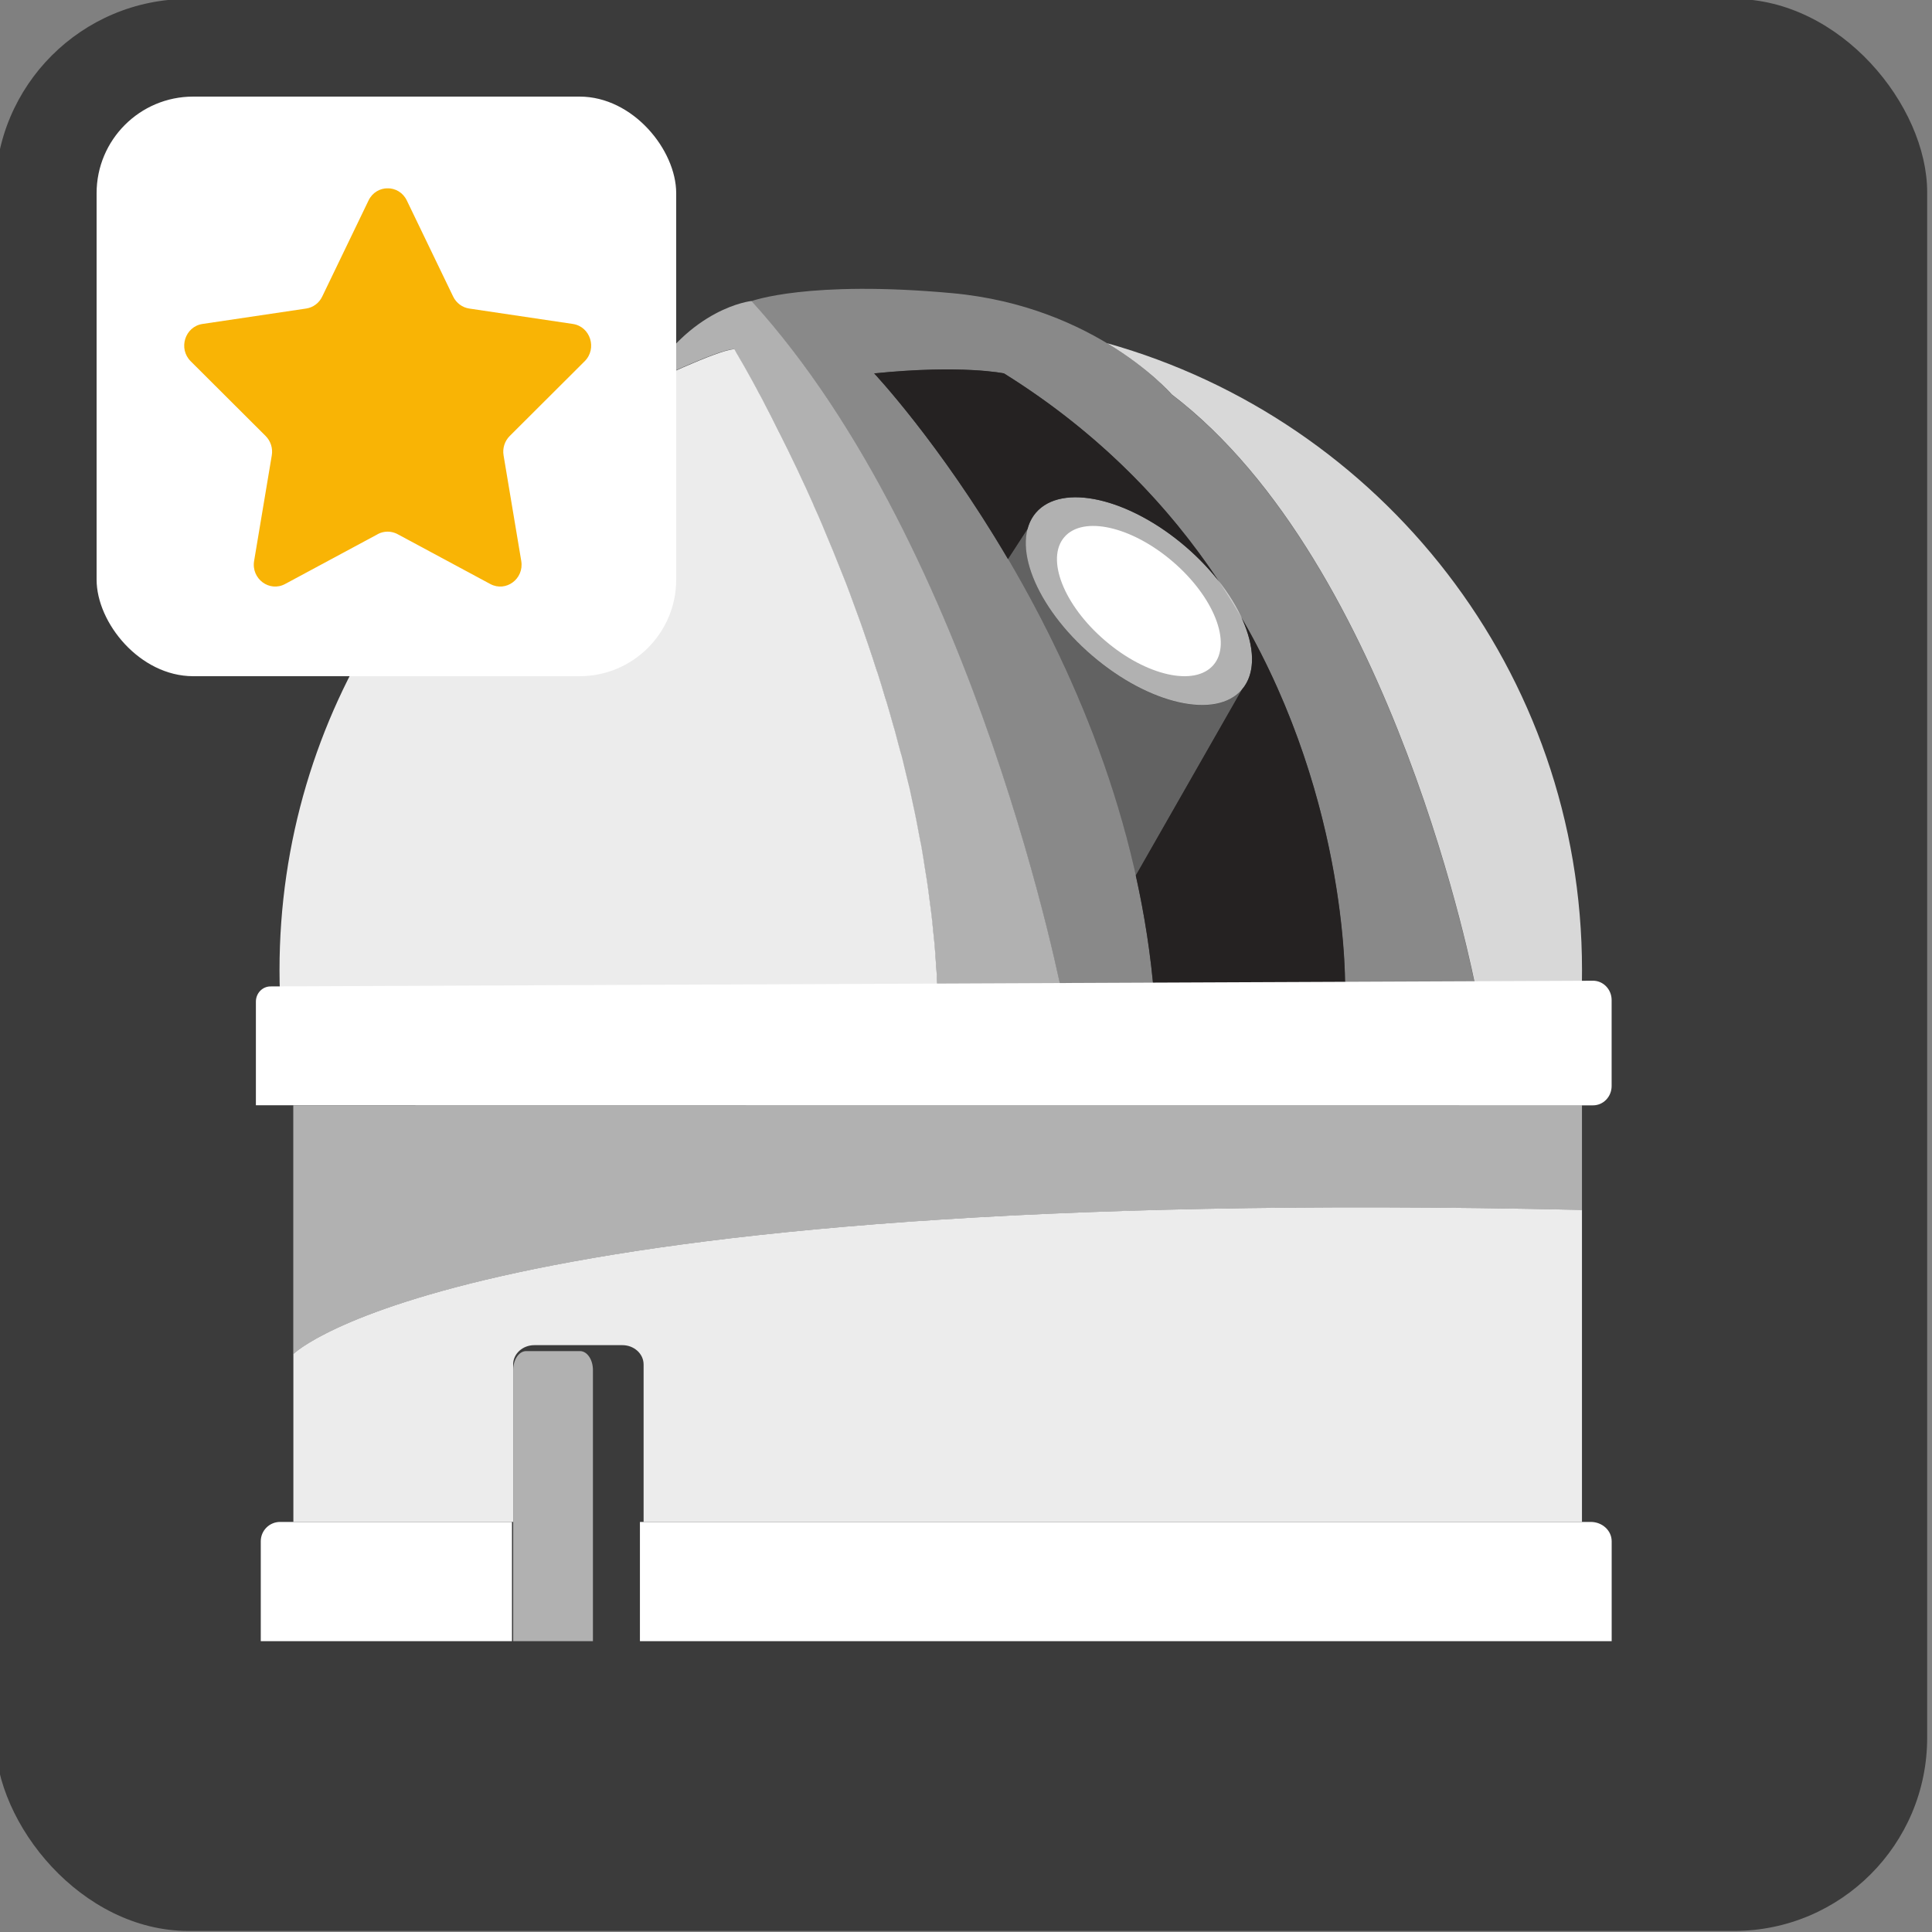 <?xml version="1.0" encoding="UTF-8"?>
<svg xmlns="http://www.w3.org/2000/svg" xmlns:xlink="http://www.w3.org/1999/xlink" viewBox="0 0 400 400">
  <rect x="0" y="0" width="400" height="400" fill="#808080" stroke="none"/>
  <defs>
    <style>
      .cls-1 {
        fill: #3b3b3b;
      }

      .cls-1, .cls-2, .cls-3, .cls-4, .cls-5, .cls-6, .cls-7, .cls-8, .cls-9, .cls-10 {
        stroke-width: 0px;
      }

      .cls-2 {
        fill: #231f20;
      }

      .cls-2, .cls-4, .cls-5, .cls-6, .cls-7, .cls-10 {
        isolation: isolate;
      }

      .cls-2, .cls-5 {
        opacity: .9;
      }

      .cls-11 {
        clip-path: url(#clippath);
      }

      .cls-3 {
        fill: none;
      }

      .cls-4 {
        opacity: .2;
      }

      .cls-4, .cls-5, .cls-6, .cls-7, .cls-9, .cls-10 {
        fill: #fff;
      }

      .cls-6 {
        opacity: .6;
      }

      .cls-7 {
        opacity: .8;
      }

      .cls-8 {
        fill: #f9b405;
      }

      .cls-10 {
        opacity: .4;
      }
    </style>
    <clipPath id="clippath">
      <rect class="cls-3" x="38.14" y="39" width="84.27" height="82.44"/>
    </clipPath>
  </defs>
  <g id="Observatoire_verouiller" data-name="Observatoire + verouiller">
    <rect class="cls-1" x="-1" y="-.22" width="400" height="400" rx="40" ry="40"/>
    <path class="cls-6" d="M120.08,279.73h-11.15c-1.48,0-2.68,1.76-2.68,3.92v56.14h16.51v-56.14c0-2.16-1.2-3.92-2.68-3.92Z"/>
    <path class="cls-6" d="M220.18,207.23s-17.82-93.5-64.61-144.91c0,0-12.72,1.3-21.88,17.25,0,0,14.81-7.19,18.25-7.29,0,0,40.27,65.46,42.26,135.84l25.99-.91v.02Z"/>
    <path class="cls-9" d="M251.23,137.68c3.87-4.52.1-14.1-8.43-21.41-8.53-7.31-18.57-9.57-22.45-5.06-3.87,4.52-.1,14.1,8.43,21.41,8.52,7.31,18.57,9.57,22.45,5.06Z"/>
    <path class="cls-4" d="M226.11,135.75c-9.92-8.51-15.16-19.24-13.39-26.13v-.08l-4.02,6.2c10.26,17.43,20.74,39.9,26.45,65.55l21.98-38.5c-5.34,6.24-19.22,3.09-31-7.01l-.02-.02Z"/>
    <path class="cls-7" d="M229.18,71.04c8.84,5.32,13.41,10.61,13.41,10.61,46.2,35.21,62.86,122.54,62.88,122.6l22.05-.77c0-.87.02-1.77.02-2.64,0-61.81-41.61-113.88-98.34-129.79h-.02Z"/>
    <path class="cls-10" d="M239.48,206.54h-.51c-5.75-73.83-57.97-129.22-57.97-129.22,18.21-1.85,26.88,0,26.88,0,73.04,45.55,70.58,127.86,70.58,127.88l26.98-.93s-16.66-87.39-62.88-122.6c0,0-15.54-18.23-45.39-20.97s-41.61,1.65-41.61,1.65c46.77,51.4,64.61,144.89,64.61,144.89l19.3-.67v-.02Z"/>
    <path class="cls-6" d="M245.47,113.18c-11.78-10.1-25.66-13.25-31-7.01-5.34,6.24-.12,19.48,11.66,29.58,11.78,10.1,25.66,13.25,31,7.01,5.34-6.24.12-19.49-11.66-29.58Z"/>
    <path class="cls-2" d="M208.7,115.72l4.02-6.2v.08c.32-1.3.89-2.46,1.73-3.45,5.34-6.24,19.22-3.09,31,7.01,2.66,2.28,4.96,4.73,6.91,7.21-10.26-15.48-24.56-30.64-44.5-43.07,0,0-8.68-1.85-26.88,0,0,0,13.59,14.45,27.67,38.4l.04.02Z"/>
    <path class="cls-2" d="M257.07,127.93c2.72,5.93,2.99,11.44.06,14.83l-21.98,38.5c1.81,8.15,3.15,16.58,3.84,25.3l39.5-1.38s1.14-38.4-21.42-77.27v.02Z"/>
    <path class="cls-5" d="M60.74,280.35v34.74h45.5v-32.59c0-2.21,1.96-4,4.39-4h18.23c2.42,0,4.39,1.79,4.39,4v32.59h194.28v-64.59c-231.87-5.24-266.81,29.85-266.81,29.85h.02Z"/>
    <path class="cls-9" d="M106,315.1h-48.01c-2.21,0-4,1.79-4,4v20.69h52.01v-24.69Z"/>
    <path class="cls-9" d="M329.35,315.1h-196.86v24.69h201.19v-20.69c0-2.21-1.94-4-4.33-4Z"/>
    <path class="cls-5" d="M194.13,205.73c-.06-1.38-.13-2.76-.2-4.15-.04-.65-.1-1.3-.14-1.93-.1-1.52-.2-3.07-.35-4.59-.06-.71-.16-1.42-.22-2.13-.14-1.44-.28-2.91-.47-4.33-.08-.71-.2-1.42-.28-2.13-.18-1.42-.37-2.87-.59-4.29-.1-.67-.22-1.32-.32-1.99-.22-1.46-.47-2.93-.71-4.37-.1-.61-.22-1.22-.35-1.83-.29-1.48-.55-2.97-.85-4.45-.12-.59-.24-1.16-.36-1.73-.31-1.48-.63-2.97-.96-4.45-.12-.55-.26-1.08-.39-1.6-.35-1.5-.71-2.99-1.08-4.47-.12-.49-.24-.96-.39-1.44-.39-1.5-.79-3.03-1.2-4.51-.12-.43-.24-.85-.37-1.28-.43-1.52-.85-3.05-1.3-4.53-.12-.39-.24-.77-.37-1.18-.45-1.52-.91-3.03-1.38-4.51-.1-.35-.22-.69-.35-1.04-.49-1.52-.97-3.03-1.48-4.51-.1-.29-.2-.55-.28-.83-.53-1.52-1.04-3.05-1.57-4.53-.1-.26-.18-.51-.28-.77-.55-1.5-1.08-2.99-1.63-4.45-.08-.22-.16-.43-.24-.65-.55-1.48-1.12-2.95-1.69-4.37-.08-.18-.14-.37-.22-.55-.57-1.44-1.14-2.88-1.71-4.27-.06-.16-.12-.31-.2-.47-.59-1.4-1.16-2.8-1.73-4.15-.06-.14-.12-.28-.18-.43-.57-1.36-1.16-2.68-1.73-3.96-.06-.12-.12-.24-.16-.39-.57-1.3-1.16-2.58-1.71-3.8-.04-.08-.08-.16-.12-.24-.57-1.26-1.16-2.5-1.71-3.68-.04-.08-.08-.16-.12-.24-.57-1.18-1.12-2.34-1.65-3.43-.04-.06-.06-.14-.1-.2-.55-1.12-1.08-2.17-1.59-3.21-.04-.06-.06-.12-.1-.18-.51-1.02-1.02-2.01-1.48-2.95-.04-.06-.06-.12-.1-.2-.47-.93-.93-1.81-1.38-2.66-.04-.06-.06-.12-.1-.2-.43-.83-.85-1.63-1.26-2.36-.04-.06-.06-.12-.1-.2-.39-.73-.77-1.42-1.12-2.07-.04-.06-.06-.12-.1-.18-.35-.63-.67-1.22-.98-1.75-.04-.08-.08-.14-.12-.22-.29-.51-.55-.98-.79-1.4-.04-.08-.08-.16-.14-.24-.22-.39-.43-.73-.61-1.04-.04-.08-.08-.14-.12-.22-.16-.26-.3-.51-.41-.69-.04-.08-.08-.14-.12-.22-.08-.12-.16-.26-.2-.35-.04-.08-.1-.16-.12-.2l-.08-.04c-3.51.18-18.21,7.29-18.21,7.29v.08c-44.96,21.88-75.89,67.9-75.89,121.18,0,3.26.12,6.51.35,9.72"/>
    <path class="cls-6" d="M60.72,228.85v51.51s34.94-35.09,266.81-29.85v-21.68H86.01v.02"/>
    <path class="cls-9" d="M329.82,228.85c2.13,0,3.85-1.79,3.85-4v-17.8c0-2.26-1.81-4.08-3.99-4l-273.68,1.18c-1.67,0-3.02,1.41-3.02,3.15v21.45"/>
  </g>
  <g id="Observatoire_favoris" data-name="Observatoire + favoris">
    <rect class="cls-9" x="20" y="20" width="120" height="120" rx="20" ry="20"/>
    <g class="cls-11">
      <path class="cls-8" d="M78.22,110.59l-19.19,10.32c-3.24,1.75-7.04-1.08-6.42-4.77l3.66-21.86c.25-1.47-.23-2.96-1.27-4.01l-15.52-15.48c-2.63-2.62-1.18-7.18,2.45-7.72l21.45-3.19c1.44-.21,2.69-1.14,3.33-2.48l9.59-19.89c1.62-3.37,6.31-3.37,7.93,0l9.59,19.89c.65,1.34,1.89,2.26,3.33,2.48l21.45,3.19c3.63.54,5.08,5.1,2.45,7.72l-15.52,15.48c-1.04,1.04-1.52,2.54-1.27,4.01l3.66,21.86c.62,3.7-3.17,6.52-6.42,4.77l-19.19-10.32c-1.29-.69-2.83-.69-4.12,0h0Z"/>
    </g>
  </g>
</svg>